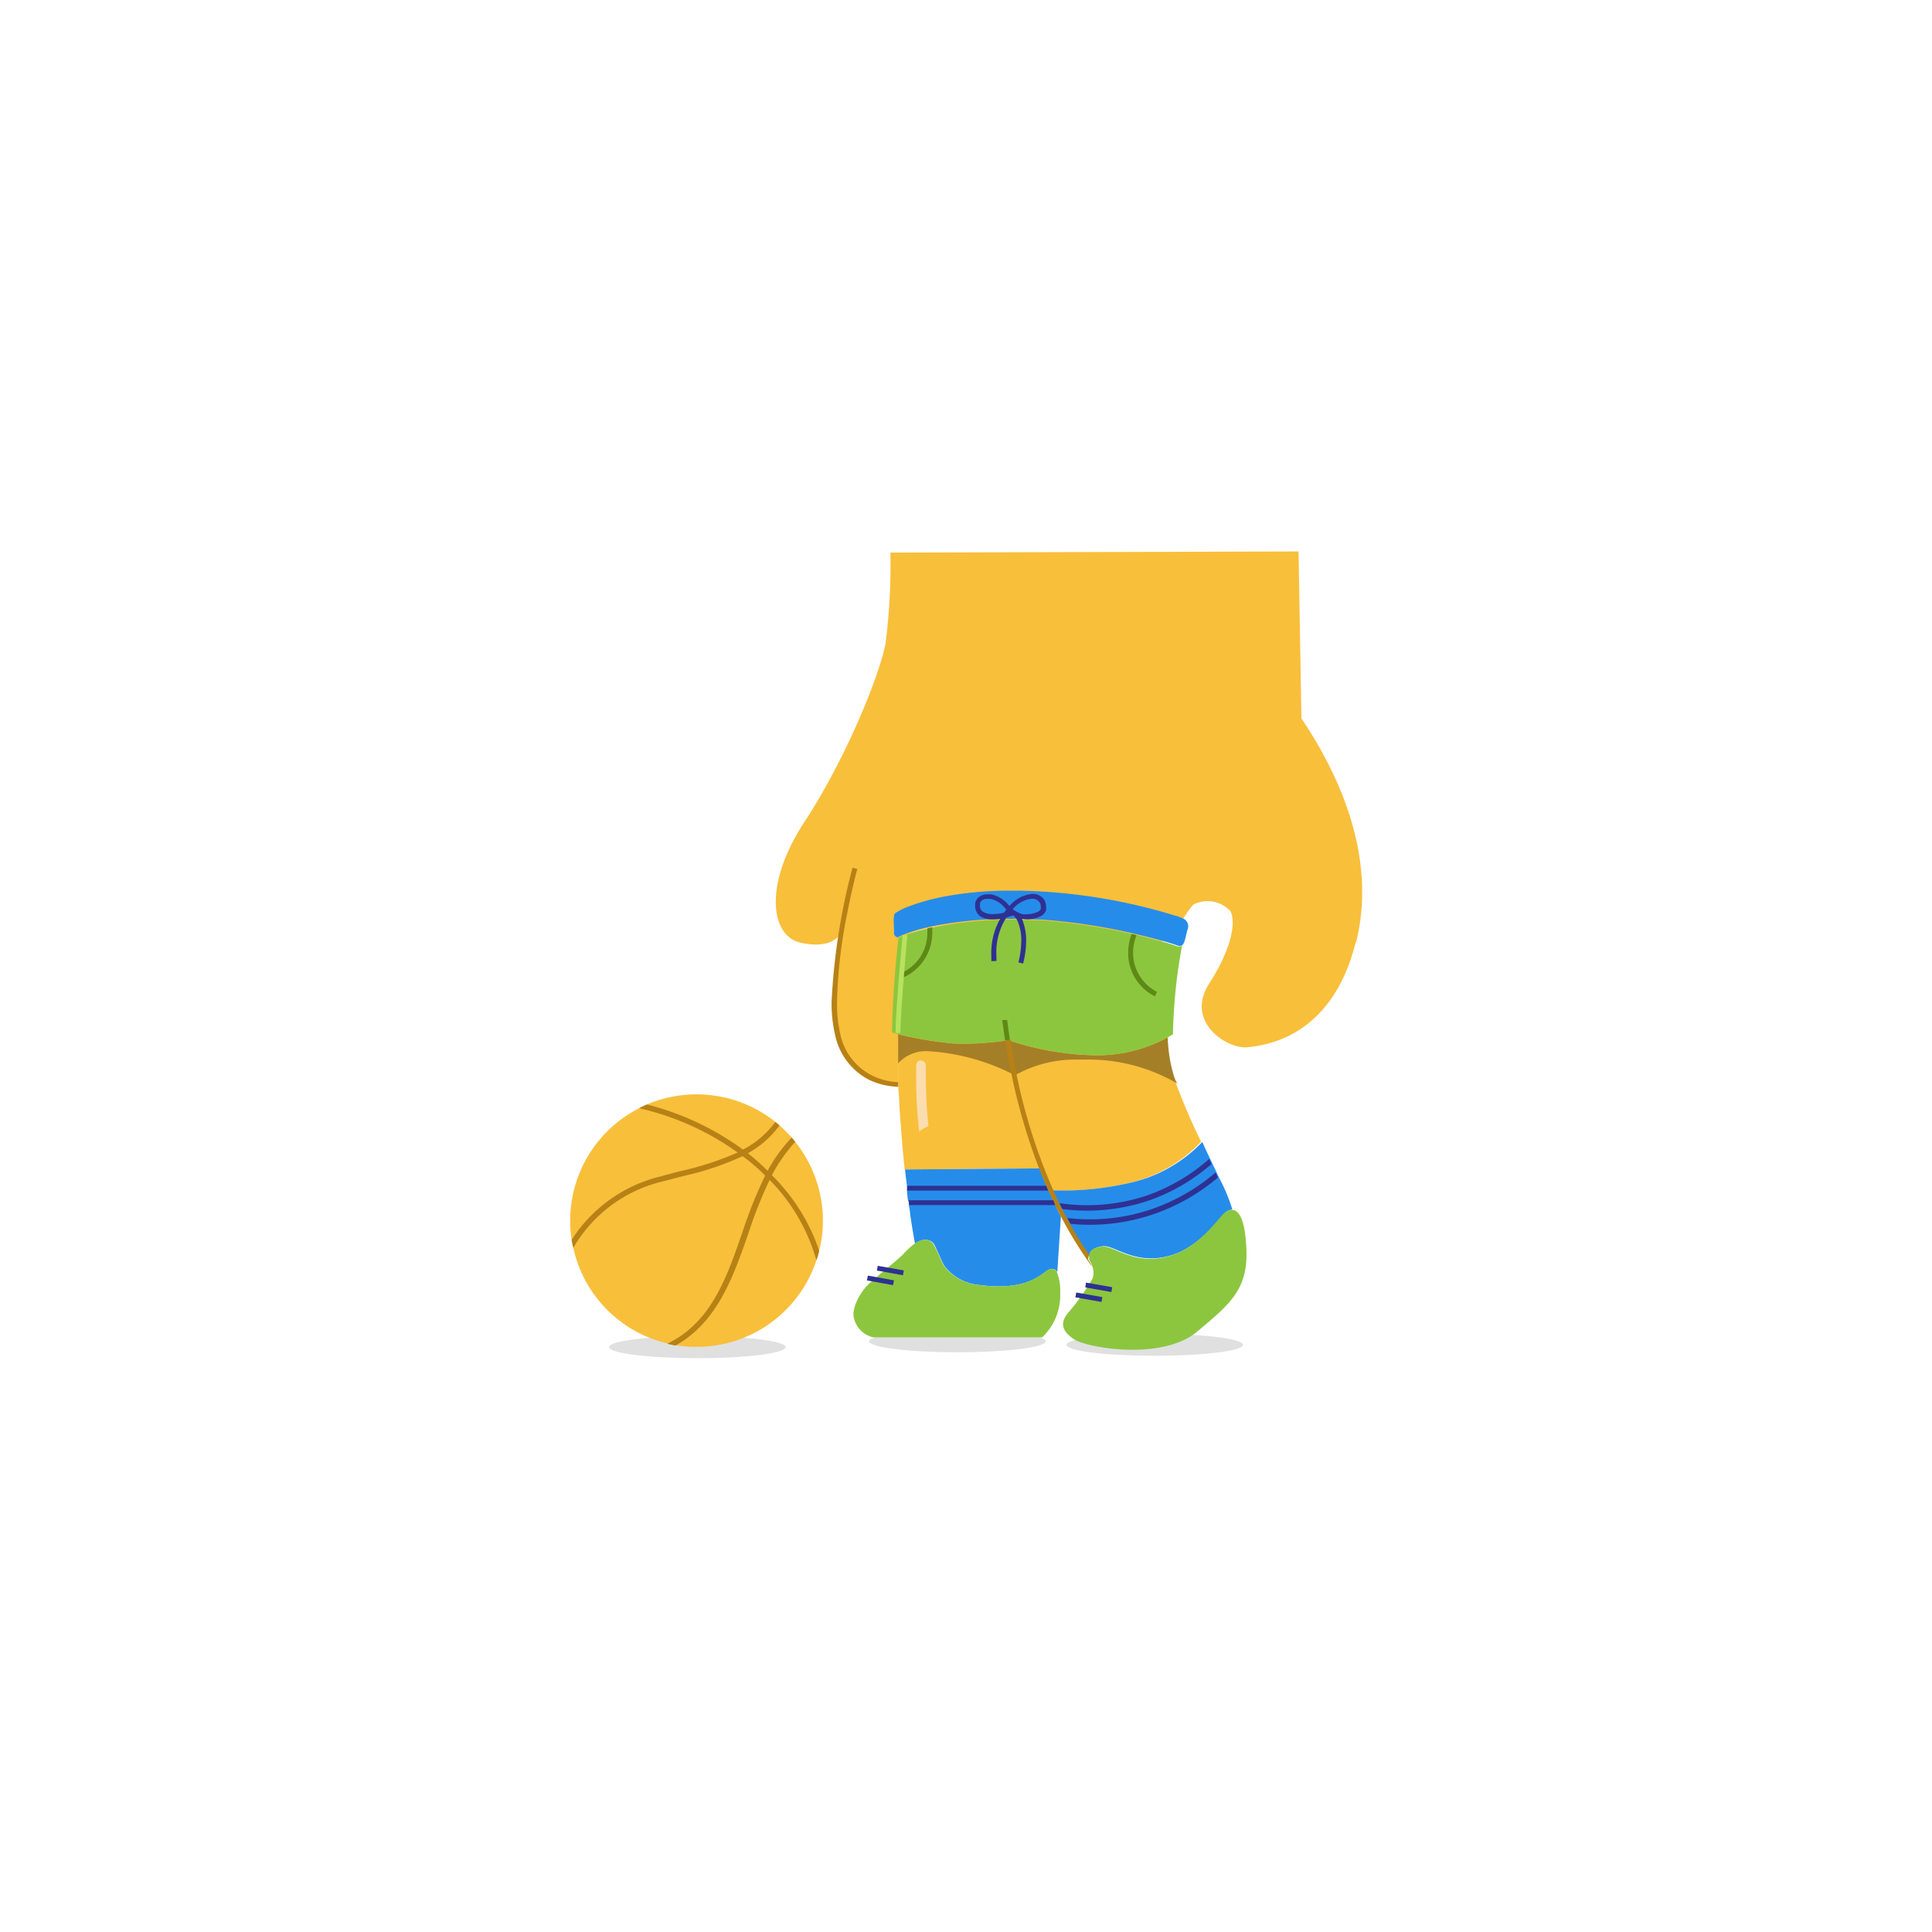 <svg id="Layer_1" data-name="Layer 1" xmlns="http://www.w3.org/2000/svg" viewBox="0 0 160 160"><defs><style>.cls-1{fill:#f8bf3b;}.cls-2{fill:#e0e0e0;}.cls-3{fill:#aaa;}.cls-4{fill:#a57f27;}.cls-5{fill:#268cea;}.cls-6{fill:#8cc63f;}.cls-7{fill:#b78116;}.cls-8{fill:#5f8916;}.cls-9{fill:#2e3192;}.cls-10{fill:#b8e25d;}.cls-11{fill:#fbddaf;}</style></defs><title>Artboard 108</title><path class="cls-1" d="M99.47,94.55A11.83,11.83,0,0,1,93.37,98a24.71,24.71,0,0,1-6.4.6A42.51,42.51,0,0,1,83.72,86.2c0-.43-.1-.89-.14-1.34a65.51,65.51,0,0,1-.22-8.69h.39c.81,0,1.63,0,2.43.06a50.5,50.5,0,0,1,10,1.75c.65.18,1,.3,1,.3a1.28,1.28,0,0,0,.25.09,35.28,35.28,0,0,0-.77,7.45,12,12,0,0,0,.49,3.24A50.72,50.72,0,0,0,99.47,94.55Z"/><path class="cls-1" d="M86.9,98.4l-.79-1.64-11.19.09c-.16-1.56-.31-3.33-.44-5.34,0-.5-.07-1-.08-1.48,0-.08,0-.16,0-.23v-.18c0-1.38,0-2.74,0-4.05.07-3.17.33-6,.58-8.14a24.91,24.91,0,0,1,8.41-1.26c-.12,3.18.31,9.52.35,9.94A42.91,42.91,0,0,0,86.9,98.4Z"/><path class="cls-1" d="M112.28,78c-1.94,7.84-7.36,8.57-9,8.73s-5.17-2.1-3.15-5.26,2.18-5.17,1.78-6a2.57,2.57,0,0,0-3.08-.56,6.84,6.84,0,0,0-1.36,2.34l-1.28.7c-1-.27-2.56-.68-4.5-1a45.34,45.34,0,0,0-5.52-.7c-.8-.06-1.63-.08-2.44-.07h-.39C78.59,76.26,76,77,75,77.44c-.25,2.09-.51,5-.58,8.13,0,1.37,0,2.79,0,4.23-5.77-.1-5.37-7.12-5.29-8.41,0-.48.19-2.07.36-3.89-.2.24-1,1.06-3.19.57-2.51-.56-3.07-4.84.32-10s6.23-12.13,6.72-14.8a51.89,51.89,0,0,0,.4-7.51l33.8-.09.24,13.83c2.27,3.39,6.47,10.67,4.53,18.52"/><path class="cls-2" d="M65.06,111.56c0,.51-3.28.92-7.31.92s-7.31-.41-7.31-.92,3.27-.91,7.31-.91S65.06,111.06,65.06,111.56Z"/><ellipse class="cls-2" cx="79.29" cy="111.08" rx="7.31" ry="0.91"/><path class="cls-2" d="M102.94,111.37c0,.51-3.27.91-7.31.91s-7.31-.4-7.31-.91,3.28-.91,7.31-.91S102.94,110.87,102.94,111.37Z"/><path class="cls-3" d="M83.7,85.94c0,.08,0,.14,0,.16.12,1,.26,2,.42,2.92h0q-.24-1.35-.42-2.82c0-.08,0-.17,0-.26"/><path class="cls-4" d="M97.2,89.05a12.08,12.08,0,0,1-.49-3.14,12.22,12.22,0,0,1-6.56,1.47,23.75,23.75,0,0,1-6.44-1.17v-.1a23,23,0,0,1-4.8.31,32.05,32.05,0,0,1-4.53-.77c0,.58,0,1.15,0,1.74v.67a3.14,3.14,0,0,1,2.57-1,17.92,17.92,0,0,1,7.12,2l.09-.07h0a10.17,10.17,0,0,1,5-1.24h.76a14.58,14.58,0,0,1,7.61,2C97.36,89.55,97.28,89.3,97.2,89.05Z"/><path class="cls-5" d="M87.86,100.73l-.3,4.63a.49.49,0,0,0-.44-.28c-.72,0-1.44,1.92-6,1.34a4.11,4.11,0,0,1-2.88-1.54c-.15-.2-.44-.91-.67-1.39-.16-.33-.25-.82-1-.82a1.58,1.58,0,0,0-.79.32c-.06-.3-.11-.6-.17-.94s-.16-1-.24-1.51c0-.23-.07-.49-.1-.74s0-.26-.06-.4-.07-.52-.1-.8c0-.13,0-.26,0-.4-.06-.43-.11-.88-.16-1.35l11.13-.09c.19.48.38,1,.6,1.44,0,.14.11.27.17.4s.24.54.37.8.13.27.19.4C87.54,100.11,87.69,100.43,87.86,100.73Z"/><path class="cls-1" d="M87.88,100.44c-.33-.61-.65-1.28-1-2Z"/><path class="cls-5" d="M102,100.18a1,1,0,0,0-.53.25c-.48.38-1.94,2.69-4.35,3.49-3.09,1-4.88-.9-5.85-.71-.73.14-.91.31-1,.68a1.55,1.55,0,0,0,0,.23c-.14-.18-.27-.36-.41-.57s-.34-.48-.51-.75-.29-.45-.43-.69-.31-.52-.47-.79l-.07-.12c-.07-.11-.12-.21-.18-.32v0c-.08-.14-.15-.28-.22-.42l-.21-.39-.2-.42c-.17-.35-.34-.69-.5-1.07a24.71,24.71,0,0,0,6.4-.6,11.83,11.83,0,0,0,6.1-3.41c.22.5.45,1,.67,1.44l.19.41c.12.24.23.48.34.71l.19.41a14.75,14.75,0,0,1,1.08,2.56v.1Z"/><path class="cls-5" d="M98.34,77c-.12.41-.21,1.11-.44,1.29a.51.51,0,0,1-.42,0,1.28,1.28,0,0,1-.25-.09s-1.2-.39-3.1-.83l-.41-.1a49.37,49.37,0,0,0-7.54-1.12c-.8,0-1.62-.07-2.43-.06h-.39a33.05,33.05,0,0,0-6.18.62l-.39.09a13.64,13.64,0,0,0-1.84.55,3.88,3.88,0,0,0-.6.28s-.34-.08-.31-.38-.12-1.41.08-1.61a5.5,5.5,0,0,1,1.13-.57,17.58,17.58,0,0,1,2.89-.81,29.36,29.36,0,0,1,5.34-.5h.94a46.86,46.86,0,0,1,12.87,2.06,3.85,3.85,0,0,1,.64.23A.7.7,0,0,1,98.34,77Z"/><path class="cls-6" d="M97.23,78.27s-.37-.12-1-.3a50.5,50.5,0,0,0-10-1.75c-.8,0-1.62-.07-2.43-.06h-.39c-4.77.09-7.92,1-9,1.5-.24,2.09-.47,4.68-.54,7.85l.52.13a32.05,32.05,0,0,0,4.53.77,23,23,0,0,0,4.8-.31v.1a23.75,23.75,0,0,0,6.44,1.17,12.22,12.22,0,0,0,6.56-1.47,4.67,4.67,0,0,0,.42-.25,44.45,44.45,0,0,1,.75-7.32A.76.76,0,0,1,97.23,78.27ZM83.71,86.11a1.23,1.23,0,0,0,0-.17l0,.26Z"/><path class="cls-6" d="M83.72,86.2v-.09a1.23,1.23,0,0,0,0-.17Z"/><path class="cls-6" d="M87.8,107a4.81,4.81,0,0,1-1.49,3.75h-14a2.13,2.13,0,0,1-1.59-1.59c-.24-.92.71-2.51,1.54-3.08,1.08-1,1.41-1.17,2.49-2.16a6.79,6.79,0,0,1,1-.93,1.58,1.58,0,0,1,.79-.32c.72,0,.81.49,1,.82.23.48.52,1.19.67,1.39a4.11,4.11,0,0,0,2.88,1.54c4.57.58,5.29-1.34,6-1.34a.49.49,0,0,1,.44.28A4,4,0,0,1,87.8,107Z"/><path class="cls-1" d="M68.15,101.1a9.61,9.61,0,0,1-.31,2.47h0a6,6,0,0,1-.23.8h0a10.43,10.43,0,0,1-9.92,7.17,10.55,10.55,0,0,1-1.7-.13,5.67,5.67,0,0,1-.69-.15,10.39,10.39,0,0,1-7.82-7.93h0c-.06-.22-.1-.44-.14-.66a10.45,10.45,0,0,1,5.59-10.89h0a6.25,6.25,0,0,1,.64-.31,10.49,10.49,0,0,1,10.63,1.43l.35.29c.35.32.69.66,1,1l.29.35A10.48,10.48,0,0,1,68.15,101.1Z"/><path class="cls-7" d="M64.56,93.2a8.12,8.12,0,0,1-2.63,2.31l-.44.24a23.63,23.63,0,0,1-4.89,1.64l-1.71.45a11.66,11.66,0,0,0-7.41,5.5c-.06-.22-.1-.44-.14-.66a12.15,12.15,0,0,1,7.43-5.27q.84-.24,1.71-.45a25.55,25.55,0,0,0,4.6-1.51,3.09,3.09,0,0,0,.44-.24,7.68,7.68,0,0,0,2.69-2.3Z"/><path class="cls-7" d="M65.86,94.56a13.1,13.1,0,0,0-1.92,2.74l-.21.42a39,39,0,0,0-1.78,4.5c-1.25,3.58-2.55,7.27-6,9.21a5.67,5.67,0,0,1-.69-.15c3.62-1.75,4.89-5.38,6.22-9.22a37.89,37.89,0,0,1,1.87-4.67c.07-.15.15-.29.22-.43a12.4,12.4,0,0,1,2-2.75Z"/><path class="cls-7" d="M67.84,103.57h0a6,6,0,0,1-.23.8,15.47,15.47,0,0,0-3.88-6.66l-.34-.33a15.52,15.52,0,0,0-1.9-1.64c-.14-.11-.27-.21-.41-.3a22.6,22.6,0,0,0-8.14-3.66,6.25,6.25,0,0,1,.64-.31,23,23,0,0,1,7.94,3.73c.14.09.27.19.41.3A19.41,19.41,0,0,1,63.61,97c.12.11.22.22.33.34A16,16,0,0,1,67.84,103.57Z"/><path class="cls-6" d="M99.14,110.28c-2.88,2.41-9,1.36-10.15.66-.77-.49-1.36-1.18-.59-2.15a18.85,18.85,0,0,0,2.07-2.89,1.46,1.46,0,0,0,0-1h0a2.42,2.42,0,0,0-.27-.56l0-.19a1.55,1.55,0,0,1,0-.23c.08-.37.26-.54,1-.68,1-.19,2.76,1.73,5.85.71,2.41-.8,3.87-3.11,4.35-3.49a1,1,0,0,1,.53-.25c.52-.08,1.14.42,1.28,3C103.42,106.7,102,107.89,99.14,110.28Z"/><path class="cls-7" d="M74.4,90A6,6,0,0,1,72,89.44a5.39,5.39,0,0,1-2.83-3.69,11.4,11.4,0,0,1-.3-2.82A53.52,53.52,0,0,1,70.6,71.86l.4.1s-.11.4-.27,1.06-.37,1.61-.58,2.69a40.82,40.82,0,0,0-.83,7.22,11.47,11.47,0,0,0,.27,2.72,5,5,0,0,0,2.63,3.42,5.39,5.39,0,0,0,2.16.55v.18C74.39,89.87,74.4,90,74.4,90Z"/><path class="cls-8" d="M83,84.52l.24,1.66.4-.06c-.08-.55-.16-1.1-.23-1.65l-.4,0Z"/><path class="cls-8" d="M77.21,77.21a4.1,4.1,0,0,1-.69,2.3,4,4,0,0,1-1.67,1.42l-.17-.36a3.88,3.88,0,0,0,1.51-1.28,3.69,3.69,0,0,0,.61-2.08,3.12,3.12,0,0,0,0-.33l.39-.09A2.26,2.26,0,0,1,77.21,77.21Z"/><path class="cls-8" d="M95.82,82.15l-.18.36a4,4,0,0,1-2.21-3.6,4.59,4.59,0,0,1,.29-1.57l.41.1a3.71,3.71,0,0,0-.29,1.47,3.5,3.5,0,0,0,.25,1.33A3.72,3.72,0,0,0,95.82,82.15Z"/><path class="cls-9" d="M100.33,96.4a15.77,15.77,0,0,1-5.12,3,15.94,15.94,0,0,1-5.16.86,16.78,16.78,0,0,1-2.07-.13c-.09-.16-.17-.33-.24-.49a15.61,15.61,0,0,0,7.32-.66,15.72,15.72,0,0,0,5.08-3Z"/><path class="cls-9" d="M100.86,97.52a16.51,16.51,0,0,1-5.23,3,16.23,16.23,0,0,1-5.36.91,15.38,15.38,0,0,1-1.62-.08c-.09-.15-.17-.32-.26-.48a16,16,0,0,0,1.88.11,15.74,15.74,0,0,0,5.21-.88,16.28,16.28,0,0,0,5.19-3Z"/><path class="cls-7" d="M90.42,104.87a31.36,31.36,0,0,1-2.56-4.14c-.17-.3-.32-.62-.48-.93-.06-.13-.13-.26-.19-.4s-.25-.53-.37-.8-.12-.26-.17-.4c-.22-.48-.41-1-.6-1.44A50,50,0,0,1,83.29,86.3v-.13l.41-.06a46.82,46.82,0,0,0,4,13.49c.07.16.15.33.24.49s.27.52.41.78.17.33.26.48a28.45,28.45,0,0,0,1.58,2.54,3.16,3.16,0,0,0-.08.42A2.42,2.42,0,0,1,90.42,104.87Z"/><path class="cls-9" d="M86.82,98.6H75.13c0-.13,0-.26,0-.4H86.64C86.69,98.34,86.76,98.47,86.82,98.6Z"/><path class="cls-9" d="M87.38,99.8H75.29c0-.13,0-.26-.06-.4h12Z"/><polyline class="cls-9" points="71.8 106.04 73.96 106.43 74.03 106.03 71.87 105.64"/><polyline class="cls-9" points="89.88 106.62 92.04 107 92.11 106.6 89.94 106.22"/><polyline class="cls-9" points="89.06 107.44 91.22 107.82 91.29 107.42 89.13 107.04"/><path class="cls-9" d="M82.52,79.58c0-.1,0-.23,0-.38a5.36,5.36,0,0,1,1.43-4,2.31,2.31,0,0,1,1.5-.77h.08a.72.72,0,0,1,.47.19.57.57,0,0,1,.19.46.88.88,0,0,1,0,.21.59.59,0,0,1-.33.26,2.19,2.19,0,0,1-.8.16,1.75,1.75,0,0,1-.4,0,2.44,2.44,0,0,1-1.17-.8,2.54,2.54,0,0,0-1.39-.84,1.37,1.37,0,0,0-.34,0,1,1,0,0,0-.72.25.81.81,0,0,0-.28.48,2.29,2.29,0,0,0,0,.25,1,1,0,0,0,.5.88,1.86,1.86,0,0,0,.92.21,4.06,4.06,0,0,0,1.18-.16,4.4,4.4,0,0,1,.49-.15l.09,0a1.36,1.36,0,0,1,.4.63,4,4,0,0,1,.24,1.46,7.42,7.42,0,0,1-.24,1.78l.39.1a7.67,7.67,0,0,0,.25-1.88,4.6,4.6,0,0,0-.26-1.6,1.68,1.68,0,0,0-.55-.82.54.54,0,0,0-.32-.11,2.63,2.63,0,0,0-.61.16,3.28,3.28,0,0,1-1.06.15,1.5,1.5,0,0,1-.72-.16.57.57,0,0,1-.3-.53l0-.18a.43.43,0,0,1,.14-.25.74.74,0,0,1,.46-.14l.27,0a2.09,2.09,0,0,1,1.17.73,2.88,2.88,0,0,0,1.36.9,2.14,2.14,0,0,0,.5.06,2.42,2.42,0,0,0,1-.2.92.92,0,0,0,.57-.55,1.5,1.5,0,0,0,0-.29,1,1,0,0,0-.31-.76,1.17,1.17,0,0,0-.72-.3h-.11a2.8,2.8,0,0,0-1.77.87A5.75,5.75,0,0,0,82.1,79.2c0,.16,0,.3,0,.4Z"/><polyline class="cls-9" points="72.62 105.22 74.78 105.61 74.85 105.21 72.69 104.83"/><path class="cls-10" d="M74.75,77.42s-.58,6.2-.58,8v.13h.4v-.12c0-.88.15-2.89.29-4.67s.29-3.32.29-3.33l-.4,0Z"/><path class="cls-11" d="M76.28,87.81a.4.4,0,0,0-.4.39,39.55,39.55,0,0,0,.24,5.51,2.91,2.91,0,0,1,.77-.44,41.92,41.92,0,0,1-.21-5,.4.4,0,0,0-.38-.43h0"/></svg>